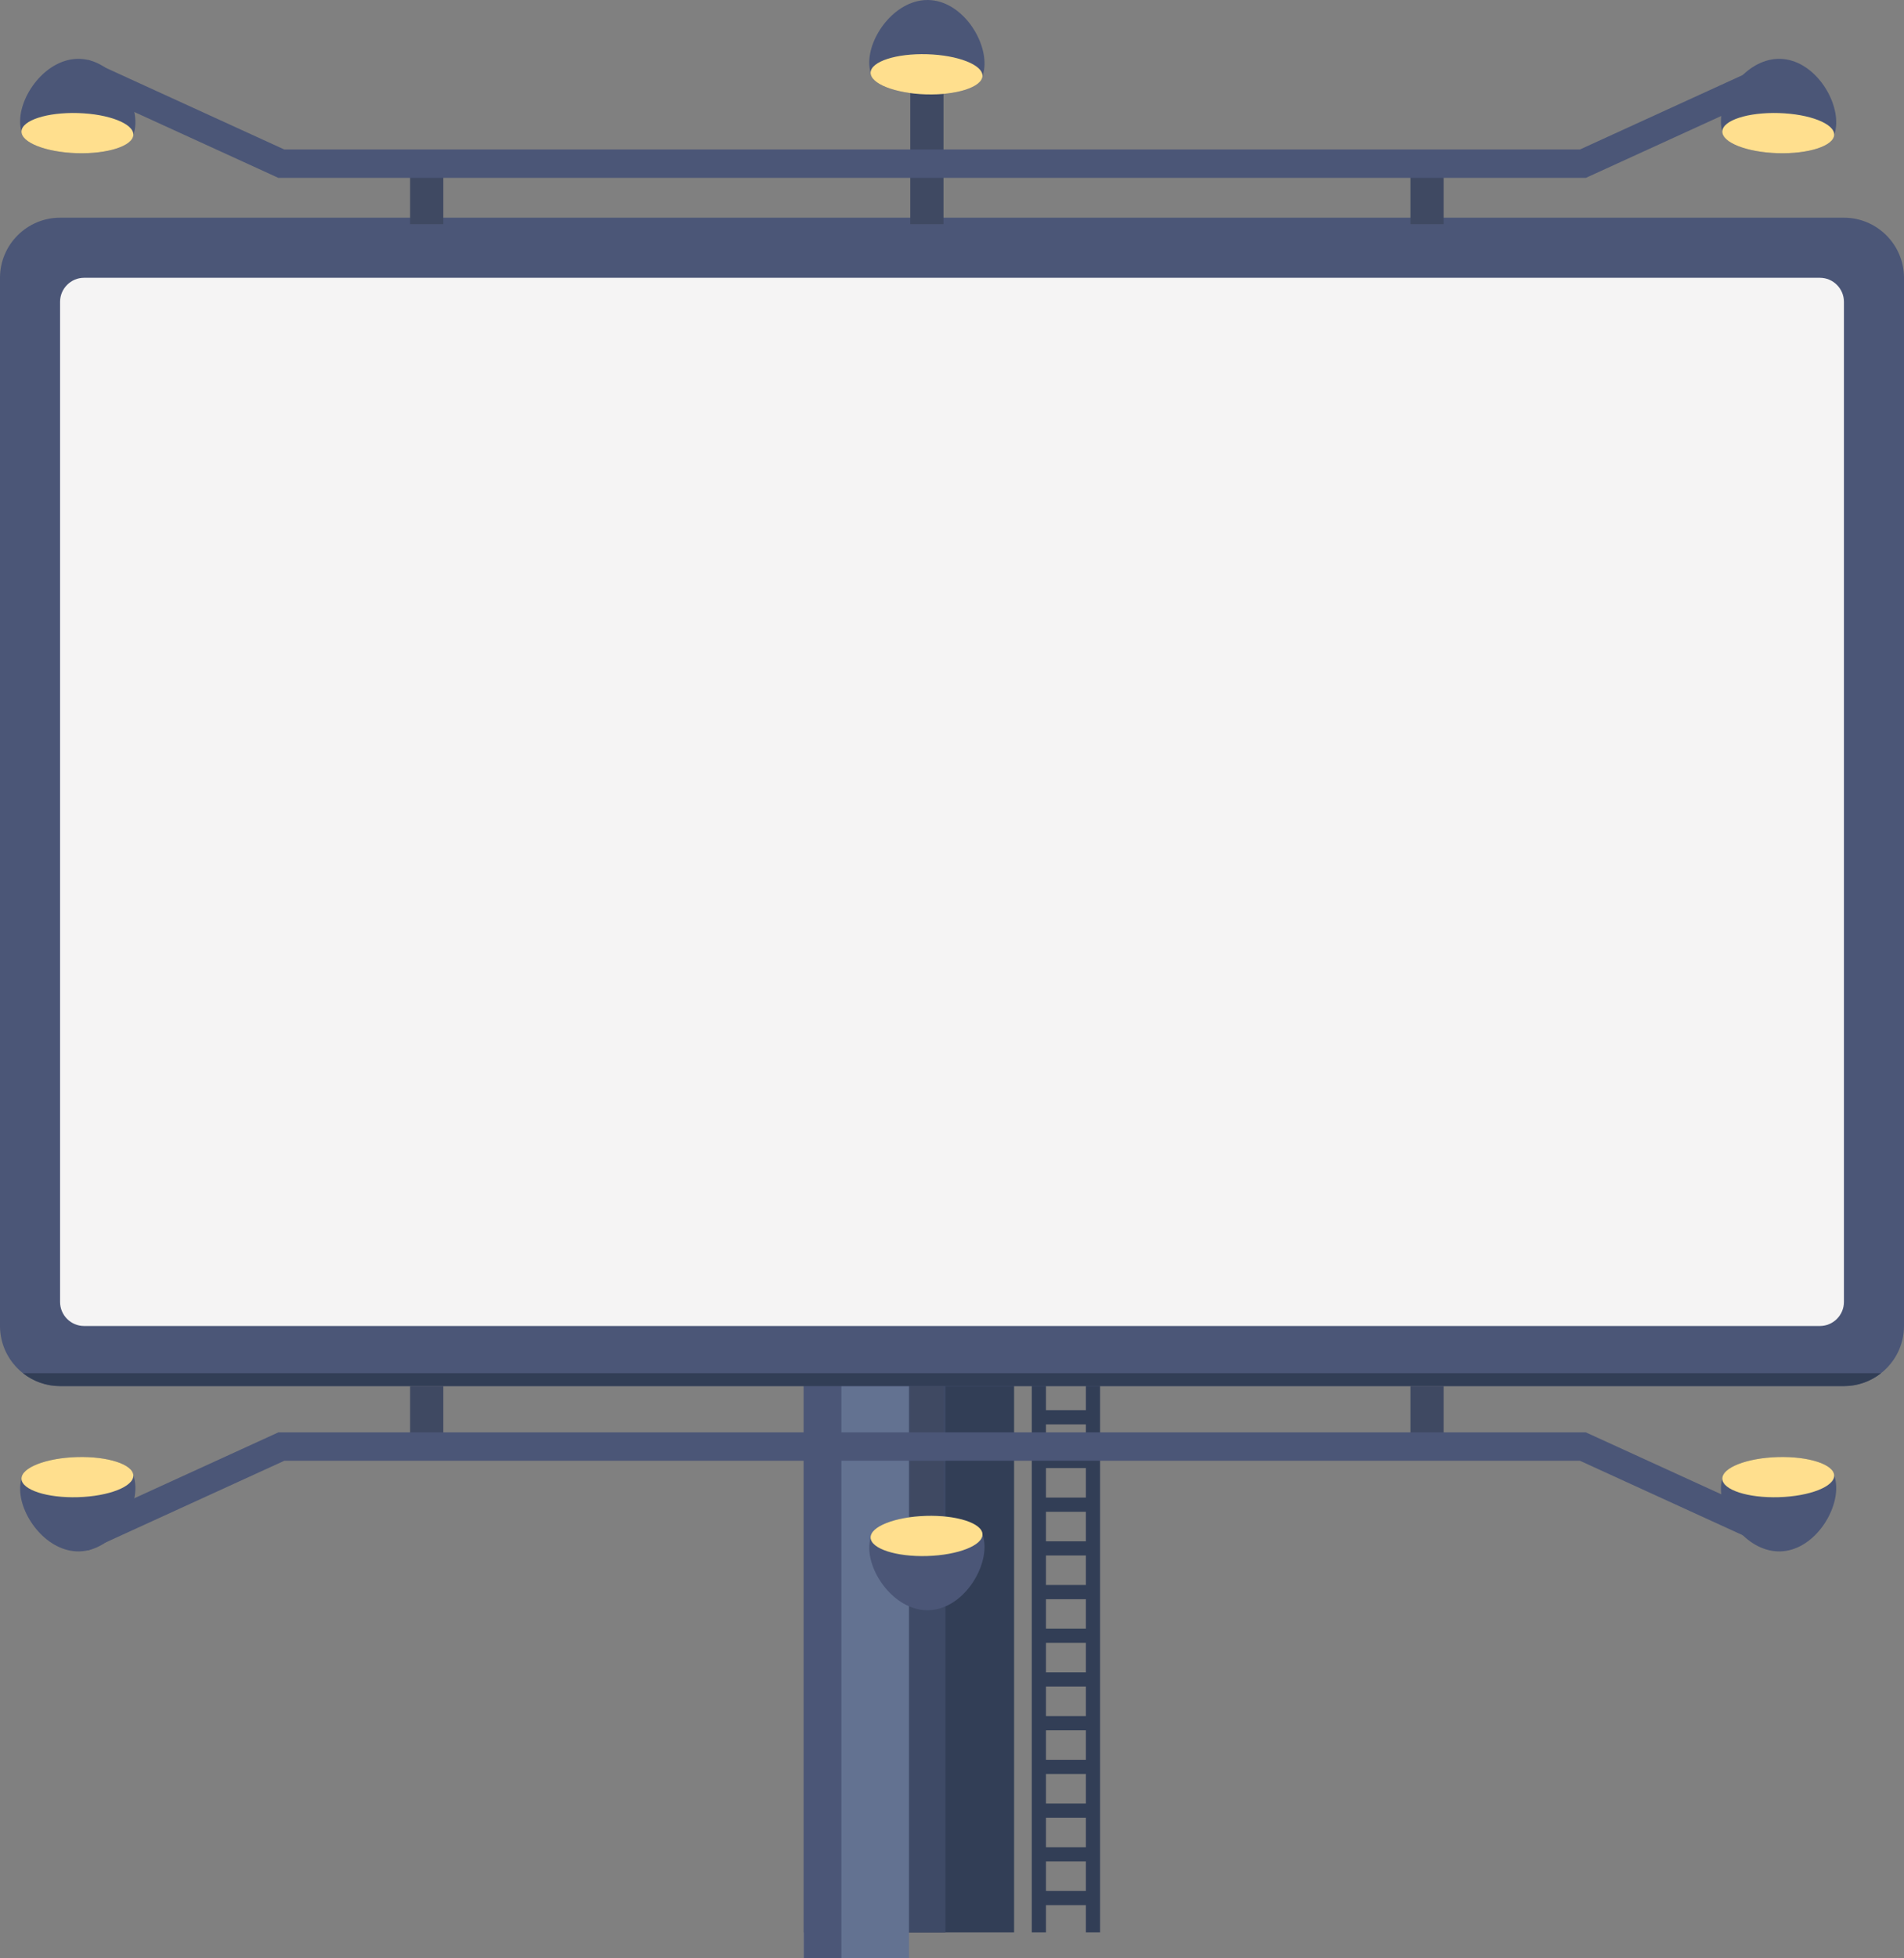 <?xml version="1.0" encoding="utf-8"?>
<!-- Generator: Adobe Illustrator 23.0.1, SVG Export Plug-In . SVG Version: 6.00 Build 0)  -->
<svg version="1.1" id="Layer_1" xmlns="http://www.w3.org/2000/svg" xmlns:xlink="http://www.w3.org/1999/xlink" x="0px" y="0px"
	 viewBox="0 0 461.848 474.848" style="enable-background:new 0 0 461.848 474.848;" xml:space="preserve">
<rect x="0" y="0" width="461.848" height="474.848" fill="#808080" stroke="none"/>
<style type="text/css">
	.st0{display:none;fill-rule:evenodd;clip-rule:evenodd;fill:#96D5F2;}
	.st1{display:none;fill-rule:evenodd;clip-rule:evenodd;fill:#7ACCEE;}
	.st2{display:none;}
	.st3{display:inline;fill-rule:evenodd;clip-rule:evenodd;fill:#068B3A;}
	.st4{display:inline;fill-rule:evenodd;clip-rule:evenodd;fill:#107835;}
	.st5{display:none;fill-rule:evenodd;clip-rule:evenodd;fill:#068B3A;}
	.st6{fill-rule:evenodd;clip-rule:evenodd;fill:#323E56;}
	.st7{fill-rule:evenodd;clip-rule:evenodd;fill:#3E4A66;}
	.st8{fill-rule:evenodd;clip-rule:evenodd;fill:#637291;}
	.st9{fill-rule:evenodd;clip-rule:evenodd;fill:#4B5677;}
	.st10{fill-rule:evenodd;clip-rule:evenodd;fill:#F5F4F4;}
	.st11{fill-rule:evenodd;clip-rule:evenodd;fill:#3F4962;}
	.st12{fill-rule:evenodd;clip-rule:evenodd;fill:#FFDF8E;}
	.st13{display:inline;fill-rule:evenodd;clip-rule:evenodd;fill:#637291;}
	.st14{display:none;fill-rule:evenodd;clip-rule:evenodd;fill:#97C11D;}
	.st15{display:none;fill-rule:evenodd;clip-rule:evenodd;fill:#FFFFFF;}
</style>
<g>
	
		<ellipse transform="matrix(0.707 -0.707 0.707 0.707 -90.811 223.984)" class="st0" cx="224.967" cy="221.61" rx="373.814" ry="373.814"/>
	<path class="st1" d="M568.514,369.153c-57.229,133.077-189.497,226.272-343.547,226.272
		c-141.076,0-263.882-78.161-327.523-193.532
		c86.497-44.255,223.009-72.82,376.636-72.82
		C385.375,329.072,487.685,344.067,568.514,369.153z"/>
	<g class="st2">
		<path class="st3" d="M-62.335,389.87c14.952,0,27.148-12.195,27.148-27.148
			c0-14.953-12.195-27.147-27.148-27.147c-14.953,0-27.148,12.195-27.148,27.147
			C-89.483,377.675-77.288,389.87-62.335,389.87z"/>
		<polygon class="st4" points="-67.341,364.208 -62.603,373.81 -49.616,354.454 -45.901,356.942 
			-60.657,378.935 -60.657,415.849 -65.143,415.849 -65.143,378.776 -71.354,366.188 		"/>
	</g>
	<path class="st5" d="M510.378,462.988c-68.57,80.998-170.976,132.437-285.412,132.437
		c-134.171,0-251.811-70.703-317.754-176.868
		c61.73-13.302,134.812-21.332,214.346-22.223
		C279.346,394.565,423.698,421.328,510.378,462.988z"/>
	<g>
		<g>
			<rect x="195.007" y="335.324" class="st6" width="50.978" height="133.249"/>
			<rect x="195.007" y="335.324" class="st7" width="34.322" height="133.249"/>
			<rect x="195.007" y="335.324" class="st8" width="25.489" height="139.524"/>
			<rect x="195.007" y="335.324" class="st9" width="9.085" height="139.524"/>
			<path class="st6" d="M253.718,335.324v6.62h9.681v-6.62h3.442v133.249h-3.442v-6.619
				h-9.681v6.619h-3.442V335.324H253.718L253.718,335.324z M253.718,345.386v7.155
				h9.681v-7.155H253.718L253.718,345.386z M253.718,355.982v7.155h9.681v-7.155
				H253.718L253.718,355.982z M253.718,366.58v7.155h9.681v-7.155H253.718
				L253.718,366.58z M253.718,377.177v7.155h9.681v-7.155H253.718L253.718,377.177z
				 M253.718,387.774v7.155h9.681v-7.155H253.718L253.718,387.774z M253.718,398.371
				v7.155h9.681v-7.155H253.718L253.718,398.371z M253.718,408.968v7.155h9.681v-7.155
				H253.718L253.718,408.968z M253.718,419.565v7.155h9.681v-7.155H253.718
				L253.718,419.565z M253.718,430.162v7.155h9.681v-7.155H253.718L253.718,430.162z
				 M253.718,440.76v7.155h9.681v-7.155H253.718L253.718,440.76z M253.718,451.357
				v7.155h9.681v-7.155H253.718z"/>
		</g>
		<path class="st9" d="M14.571,52.788H447.277c8.025,0,14.571,6.546,14.571,14.571v254.17
			c0,8.025-6.546,14.571-14.571,14.571H14.571C6.546,336.1,0,329.554,0,321.529
			V67.359C0,59.334,6.546,52.788,14.571,52.788z"/>
		<path class="st6" d="M456.279,332.973c-2.481,1.957-5.609,3.127-9.002,3.127H14.571
			c-3.393,0-6.521-1.17-9.003-3.127H456.279z"/>
		<path class="st10" d="M20.399,67.359h421.049c3.21,0,5.829,2.618,5.829,5.828v242.514
			c0,3.21-2.619,5.828-5.829,5.828H20.399c-3.21,0-5.828-2.618-5.828-5.828
			V73.187C14.571,69.977,17.189,67.359,20.399,67.359z"/>
		<g>
			<rect x="220.799" y="18.482" class="st11" width="8.061" height="35.874"/>
			<rect x="342.124" y="38.636" class="st11" width="8.062" height="15.72"/>
			<rect x="99.474" y="38.636" class="st11" width="8.061" height="15.72"/>
			<polygon class="st9" points="21.415,14.512 68.963,36.249 383.235,36.249 430.782,14.512 
				433.633,20.752 385.38,42.81 384.674,43.133 383.955,43.133 68.243,43.133 
				67.523,43.133 66.818,42.81 18.565,20.752 			"/>
			<g>
				<path class="st9" d="M19.32,14.27c7.721,0.231,13.721,9.021,13.52,15.712
					c-0.03,1.005-0.199,1.903-0.489,2.707c-0.085,2.686-6.225,4.681-13.717,4.456
					c-7.493-0.225-13.501-2.584-13.425-5.27c-0.242-0.819-0.356-1.727-0.326-2.731
					C5.083,22.452,11.6,14.038,19.32,14.27L19.32,14.27z M32.351,32.689v0
					v-0.003V32.689L32.351,32.689z M5.208,31.872v0.003l0,0V31.872z"/>
				<path class="st12" d="M18.926,27.413c7.495,0.225,13.506,2.586,13.425,5.273
					c-0.081,2.688-6.222,4.684-13.717,4.458c-7.495-0.225-13.506-2.586-13.425-5.273
					C5.289,29.184,11.431,27.188,18.926,27.413z"/>
			</g>
			<g>
				<path class="st9" d="M431.885,14.27c7.72,0.231,13.721,9.021,13.52,15.712
					c-0.03,1.005-0.199,1.903-0.489,2.707c-0.085,2.686-6.225,4.681-13.717,4.456
					c-7.492-0.225-13.502-2.584-13.425-5.27c-0.242-0.819-0.356-1.727-0.326-2.731
					C417.647,22.452,424.165,14.038,431.885,14.27L431.885,14.27z M444.915,32.689
					v0v-0.003V32.689L444.915,32.689z M417.773,31.872v0.003l0,0V31.872z"/>
				<path class="st12" d="M431.49,27.413c7.495,0.225,13.506,2.586,13.425,5.273
					c-0.081,2.688-6.222,4.684-13.717,4.458c-7.495-0.225-13.506-2.586-13.425-5.273
					C417.853,29.184,423.995,27.188,431.49,27.413z"/>
			</g>
			<g>
				<path class="st9" d="M225.289,0.005c7.72,0.231,13.721,9.021,13.52,15.712
					c-0.03,1.005-0.199,1.904-0.489,2.707c-0.086,2.686-6.225,4.681-13.717,4.455
					c-7.492-0.225-13.501-2.583-13.425-5.27
					c-0.242-0.819-0.356-1.727-0.326-2.731
					C211.052,8.187,217.568-0.227,225.289,0.005L225.289,0.005z M238.319,18.424v0
					v-0.003V18.424L238.319,18.424z M211.177,17.606v0.003l0,0V17.606z"/>
				<path class="st12" d="M224.894,13.148c7.495,0.225,13.506,2.586,13.425,5.273
					c-0.081,2.687-6.222,4.684-13.717,4.458
					c-7.495-0.225-13.506-2.586-13.425-5.273
					C211.258,14.919,217.399,12.923,224.894,13.148z"/>
			</g>
		</g>
		<g>
			<rect x="220.799" y="336.101" class="st11" width="8.061" height="35.874"/>
			<rect x="342.124" y="336.1" class="st11" width="8.062" height="15.72"/>
			<rect x="99.474" y="336.1" class="st11" width="8.061" height="15.72"/>
			<polygon class="st9" points="21.415,375.944 68.963,354.208 383.235,354.208 430.782,375.944 
				433.633,369.705 385.38,347.646 384.674,347.324 383.955,347.324 68.243,347.324 
				67.523,347.324 66.818,347.646 18.565,369.705 			"/>
			<g>
				<path class="st9" d="M19.32,376.186c7.721-0.231,13.721-9.021,13.52-15.712
					c-0.03-1.005-0.199-1.904-0.489-2.708c-0.085-2.685-6.225-4.68-13.717-4.456
					c-7.493,0.226-13.501,2.584-13.425,5.271c-0.242,0.819-0.356,1.727-0.326,2.731
					C5.083,368.004,11.6,376.418,19.32,376.186L19.32,376.186z M32.351,357.767
					L32.351,357.767v0.004V357.767L32.351,357.767z M5.208,358.585v-0.003v0
					V358.585z"/>
				<path class="st12" d="M18.926,363.043c7.495-0.225,13.506-2.585,13.425-5.273
					c-0.081-2.687-6.222-4.683-13.717-4.458c-7.495,0.226-13.506,2.586-13.425,5.273
					C5.289,361.272,11.431,363.268,18.926,363.043z"/>
			</g>
			<g>
				<path class="st9" d="M431.885,376.186c7.72-0.231,13.721-9.021,13.52-15.712
					c-0.03-1.005-0.199-1.904-0.489-2.708c-0.085-2.685-6.225-4.68-13.717-4.456
					c-7.492,0.226-13.502,2.584-13.425,5.271c-0.242,0.819-0.356,1.727-0.326,2.731
					C417.647,368.004,424.165,376.418,431.885,376.186L431.885,376.186z M444.915,357.767
					L444.915,357.767v0.004V357.767L444.915,357.767z M417.773,358.585v-0.003v0
					V358.585z"/>
				<path class="st12" d="M431.49,363.043c7.495-0.225,13.506-2.585,13.425-5.273
					c-0.081-2.687-6.222-4.683-13.717-4.458c-7.495,0.226-13.506,2.586-13.425,5.273
					C417.853,361.272,423.995,363.268,431.49,363.043z"/>
			</g>
			<g>
				<path class="st9" d="M225.289,390.452c7.72-0.232,13.721-9.022,13.52-15.713
					c-0.03-1.004-0.199-1.903-0.489-2.707c-0.086-2.686-6.225-4.681-13.717-4.456
					c-7.492,0.225-13.501,2.584-13.425,5.27c-0.242,0.819-0.356,1.727-0.326,2.731
					C211.052,382.27,217.568,390.684,225.289,390.452L225.289,390.452z M238.319,372.033
					v-0v0.003V372.033L238.319,372.033z M211.177,372.85v-0.003v0V372.85z"/>
				<path class="st12" d="M224.894,377.308c7.495-0.225,13.506-2.585,13.425-5.273
					c-0.081-2.687-6.222-4.683-13.717-4.458
					c-7.495,0.225-13.506,2.585-13.425,5.273
					C211.258,375.537,217.399,377.533,224.894,377.308z"/>
			</g>
		</g>
		<g class="st2">
			<path class="st13" d="M84.936,148.02h-21.643v-15.508c0-6.293,0.553-11.243,1.658-14.85
				c1.106-3.633,3.134-6.898,6.109-9.768c2.975-2.896,6.793-5.161,11.4-6.793
				l4.213,9.004c-4.292,1.448-7.346,3.449-9.215,6.003
				c-1.869,2.58-2.844,6.003-2.949,10.269h10.426V148.02L84.936,148.02z
				 M112.746,148.02H91.103v-15.508c0-6.319,0.553-11.296,1.659-14.903
				c1.105-3.607,3.166-6.839,6.161-9.715c3.008-2.89,6.793-5.161,11.348-6.793
				l4.213,9.004c-4.292,1.448-7.352,3.445-9.216,6.003
				c-1.875,2.575-2.844,6.003-2.949,10.269h10.427V148.02z"/>
			<path class="st13" d="M376.913,240.868h21.643v15.508c0,6.293-0.553,11.243-1.659,14.85
				c-1.106,3.634-3.133,6.898-6.108,9.769c-2.975,2.896-6.793,5.161-11.401,6.793
				l-4.212-9.005c4.291-1.448,7.346-3.449,9.215-6.003
				c1.869-2.581,2.843-6.003,2.949-10.268h-10.426V240.868L376.913,240.868z
				 M349.102,240.868h21.643v15.508c0,6.319-0.553,11.296-1.659,14.903
				c-1.106,3.607-3.166,6.839-6.161,9.716c-3.008,2.889-6.793,5.161-11.348,6.793
				l-4.212-9.005c4.292-1.448,7.352-3.445,9.215-6.003
				c1.876-2.576,2.844-6.003,2.949-10.268h-10.427V240.868z"/>
		</g>
	</g>
	<path class="st14" d="M539.347,423.917c-66.536,103.183-182.476,171.508-314.38,171.508
		c-70.604,0-136.63-19.583-192.96-53.601
		c68.416-43.108,178.876-81.094,310.039-102.027
		C410.909,428.806,477.986,423.721,539.347,423.917z"/>
	<path class="st15" d="M-131.287,278.454c-12.145,0-21.99-9.845-21.99-21.99
		c0-12.09,9.758-21.901,21.828-21.987c0.957-21.304,18.528-38.281,40.068-38.281
		c21.573,0,39.162,17.028,40.071,38.378c0.683-0.064,1.376-0.099,2.076-0.099
		c12.145,0,21.989,9.845,21.989,21.989c0,12.145-9.845,21.99-21.989,21.99
		C-75.033,278.454-104.88,278.454-131.287,278.454z"/>
	<path class="st0" d="M-220.778,187.046c-6.074,0-10.998-4.924-10.998-10.998
		c0-6.047,4.88-10.953,10.917-10.997c0.478-10.655,9.266-19.145,20.039-19.145
		c10.789,0,19.586,8.517,20.041,19.194c0.342-0.032,0.688-0.049,1.038-0.049
		c6.074,0,10.998,4.923,10.998,10.998s-4.924,10.998-10.998,10.998
		C-192.643,187.046-207.571,187.046-220.778,187.046z"/>
	<path class="st15" d="M301.418-15.821c-12.919,0-23.391-10.472-23.391-23.391
		c0-12.861,10.38-23.297,23.22-23.389c1.017-22.662,19.708-40.72,42.621-40.72
		c22.948,0,41.657,18.113,42.624,40.823c0.727-0.068,1.464-0.105,2.209-0.105
		c12.919,0,23.391,10.472,23.391,23.391S401.62-15.821,388.701-15.821
		C361.257-15.821,329.508-15.821,301.418-15.821z"/>
	<path class="st0" d="M530.717-28.927c-8.458,0-15.314-6.856-15.314-15.314
		c0-8.42,6.795-15.252,15.202-15.313c0.666-14.837,12.903-26.66,27.904-26.66
		c15.023,0,27.273,11.859,27.906,26.727c0.476-0.045,0.958-0.069,1.446-0.069
		c8.458,0,15.314,6.856,15.314,15.314s-6.856,15.314-15.314,15.314
		C569.894-28.927,549.108-28.927,530.717-28.927z"/>
</g>
</svg>

